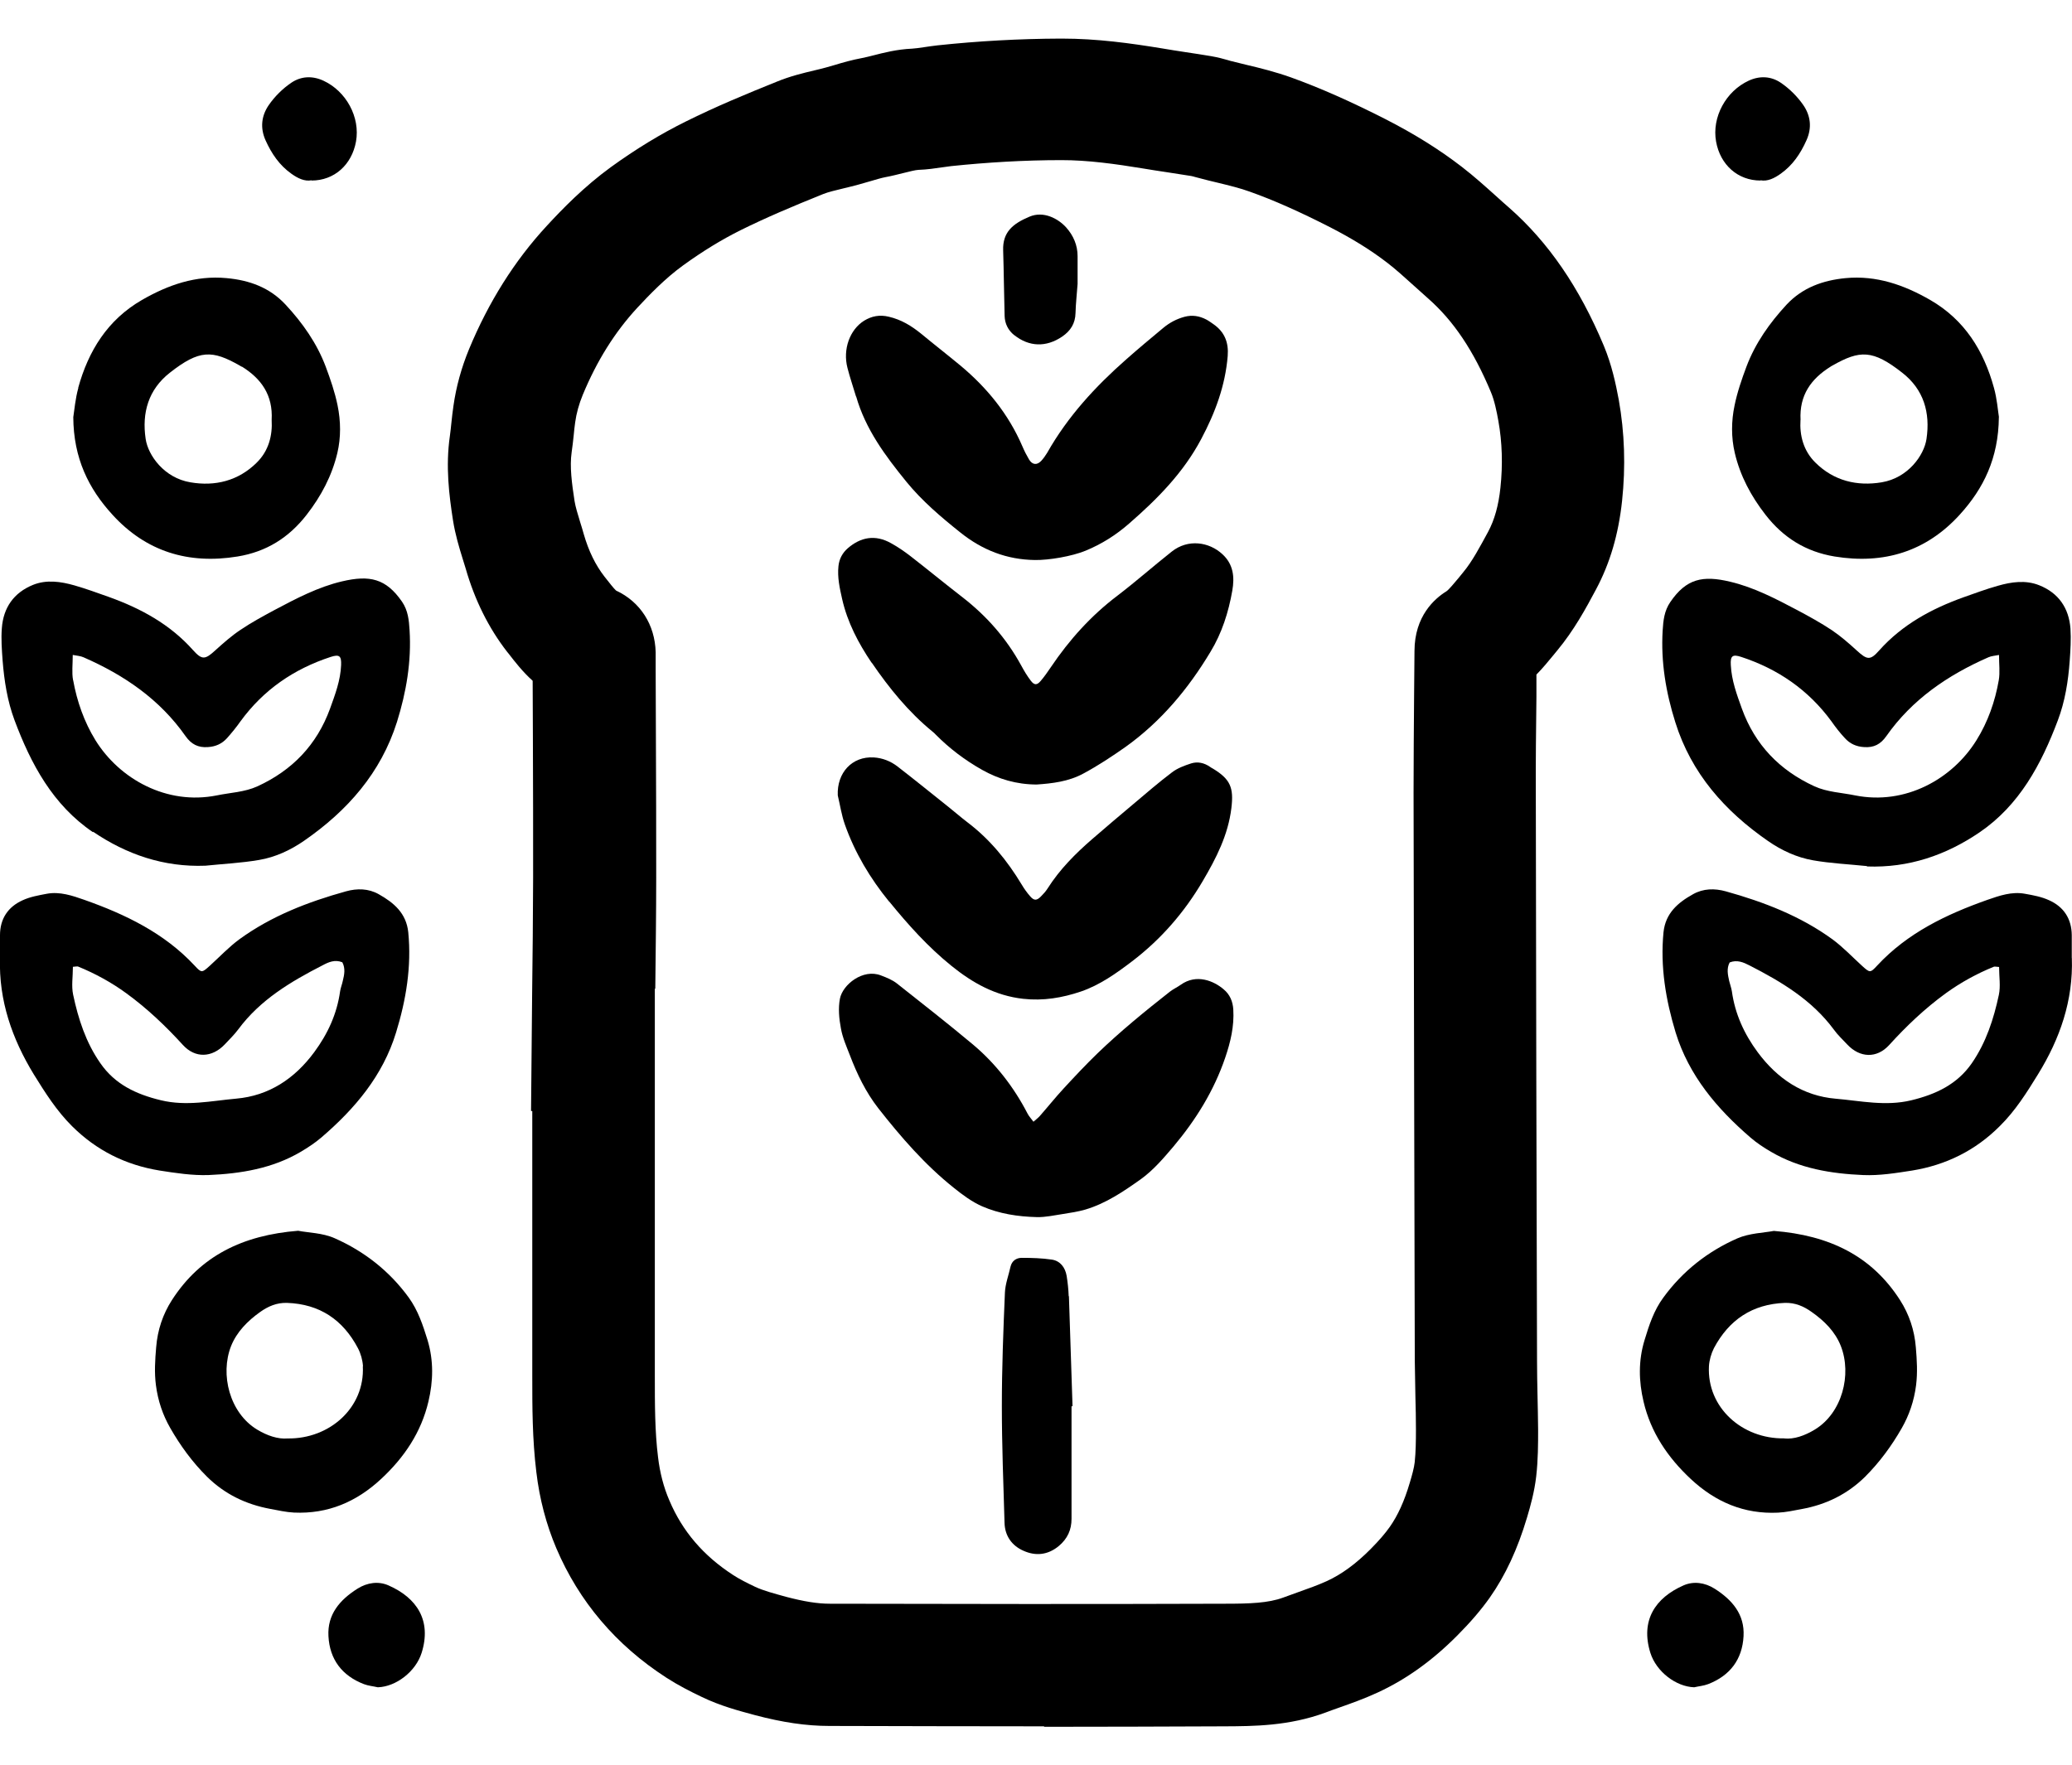 <svg width="27" height="23" viewBox="0 0 27 23" fill="none" xmlns="http://www.w3.org/2000/svg">
<g clip-path="url(#clip0_2046_581)">
<path d="M24.327 11.288C24.094 11.264 23.857 11.253 23.627 11.213C23.414 11.176 23.216 11.084 23.04 10.962C22.476 10.572 22.039 10.079 21.831 9.414C21.708 9.025 21.641 8.625 21.666 8.217C21.674 8.089 21.686 7.962 21.766 7.846C21.974 7.542 22.188 7.496 22.546 7.582C22.856 7.655 23.142 7.805 23.424 7.954C23.576 8.035 23.727 8.118 23.87 8.213C23.986 8.291 24.092 8.384 24.196 8.479C24.33 8.601 24.37 8.611 24.488 8.477C24.789 8.14 25.17 7.934 25.588 7.784C25.736 7.732 25.883 7.677 26.033 7.635C26.21 7.584 26.396 7.557 26.573 7.628C26.825 7.728 26.96 7.926 26.98 8.193C26.989 8.333 26.98 8.474 26.97 8.614C26.951 8.878 26.909 9.142 26.815 9.39C26.599 9.963 26.314 10.496 25.793 10.85C25.357 11.146 24.872 11.313 24.33 11.293L24.327 11.288ZM26.051 8.536C25.996 8.547 25.95 8.549 25.91 8.567C25.381 8.799 24.915 9.117 24.58 9.595C24.506 9.7 24.418 9.747 24.289 9.737C24.188 9.731 24.106 9.693 24.041 9.621C23.977 9.553 23.919 9.478 23.865 9.401C23.566 8.993 23.169 8.719 22.69 8.562C22.575 8.524 22.547 8.549 22.554 8.668C22.564 8.869 22.632 9.052 22.699 9.238C22.87 9.708 23.189 10.039 23.643 10.248C23.812 10.325 23.996 10.33 24.175 10.367C24.828 10.497 25.441 10.154 25.755 9.648C25.904 9.409 25.998 9.142 26.046 8.864C26.063 8.765 26.049 8.66 26.049 8.536H26.051Z" fill="currentColor"/>
<path d="M26.998 12.487C27.017 13.039 26.843 13.538 26.557 14.002C26.41 14.241 26.261 14.478 26.058 14.678C25.74 14.996 25.358 15.184 24.918 15.256C24.707 15.289 24.491 15.324 24.28 15.315C23.861 15.297 23.449 15.23 23.078 15.012C22.983 14.957 22.891 14.896 22.809 14.825C22.373 14.449 22.008 14.018 21.835 13.457C21.706 13.031 21.633 12.598 21.677 12.15C21.703 11.902 21.864 11.765 22.061 11.655C22.195 11.579 22.344 11.577 22.488 11.617C22.983 11.755 23.46 11.938 23.879 12.243C24.016 12.344 24.136 12.471 24.263 12.587C24.365 12.679 24.37 12.684 24.461 12.585C24.856 12.159 25.363 11.917 25.898 11.728C26.053 11.674 26.216 11.617 26.387 11.649C26.495 11.668 26.603 11.688 26.701 11.733C26.893 11.819 26.995 11.975 26.997 12.189C26.997 12.288 26.997 12.387 26.997 12.487H26.998ZM26.05 12.603C26.012 12.601 25.994 12.595 25.981 12.6C25.759 12.69 25.55 12.805 25.355 12.946C25.083 13.144 24.841 13.374 24.617 13.621C24.456 13.797 24.237 13.789 24.072 13.614C24.012 13.549 23.946 13.489 23.895 13.417C23.61 13.032 23.212 12.795 22.796 12.582C22.718 12.542 22.635 12.506 22.539 12.544C22.497 12.623 22.515 12.705 22.533 12.786C22.544 12.832 22.561 12.875 22.568 12.921C22.609 13.215 22.728 13.476 22.905 13.715C23.161 14.06 23.495 14.284 23.922 14.32C24.247 14.348 24.57 14.421 24.904 14.341C25.227 14.263 25.503 14.133 25.694 13.858C25.881 13.587 25.98 13.28 26.047 12.966C26.071 12.853 26.05 12.73 26.05 12.603Z" fill="currentColor"/>
<path d="M23.115 16.043C23.837 16.1 24.389 16.367 24.76 16.946C24.878 17.131 24.947 17.336 24.965 17.56C24.979 17.727 24.989 17.889 24.968 18.056C24.942 18.257 24.88 18.441 24.782 18.613C24.65 18.844 24.493 19.058 24.303 19.248C24.072 19.475 23.796 19.61 23.479 19.668C23.377 19.687 23.273 19.71 23.169 19.715C22.728 19.736 22.355 19.577 22.034 19.278C21.732 18.996 21.511 18.669 21.417 18.268C21.354 18.002 21.348 17.734 21.43 17.466C21.489 17.271 21.551 17.08 21.674 16.913C21.925 16.568 22.253 16.31 22.64 16.14C22.797 16.072 22.984 16.068 23.115 16.043ZM23.251 18.748C23.375 18.761 23.516 18.713 23.649 18.632C24.005 18.416 24.133 17.915 23.988 17.544C23.914 17.355 23.772 17.215 23.607 17.099C23.505 17.026 23.393 16.977 23.259 16.981C22.832 16.997 22.529 17.204 22.334 17.571C22.298 17.643 22.274 17.727 22.269 17.807C22.242 18.344 22.701 18.755 23.249 18.747L23.251 18.748Z" fill="currentColor"/>
<path d="M26.047 5.437C26.042 5.973 25.847 6.367 25.538 6.707C25.1 7.189 24.547 7.358 23.906 7.253C23.532 7.191 23.238 7.008 23.006 6.709C22.817 6.466 22.676 6.202 22.606 5.904C22.558 5.701 22.56 5.487 22.603 5.284C22.638 5.112 22.696 4.944 22.758 4.778C22.873 4.473 23.059 4.21 23.281 3.97C23.489 3.748 23.754 3.654 24.048 3.625C24.451 3.587 24.811 3.713 25.153 3.91C25.601 4.169 25.85 4.571 25.983 5.055C26.023 5.198 26.034 5.349 26.048 5.437H26.047ZM23.462 5.473C23.449 5.674 23.5 5.876 23.657 6.03C23.896 6.267 24.199 6.34 24.521 6.286C24.862 6.229 25.072 5.936 25.104 5.721C25.155 5.378 25.068 5.076 24.788 4.858C24.402 4.555 24.235 4.562 23.879 4.764C23.869 4.769 23.861 4.773 23.852 4.78C23.601 4.937 23.445 5.15 23.463 5.475L23.462 5.473Z" fill="currentColor"/>
<path d="M22.076 21.991C21.839 21.983 21.583 21.787 21.506 21.543C21.374 21.121 21.569 20.825 21.938 20.663C22.068 20.606 22.215 20.625 22.343 20.706C22.571 20.851 22.736 21.04 22.72 21.325C22.704 21.627 22.544 21.84 22.258 21.95C22.2 21.972 22.138 21.977 22.077 21.991H22.076Z" fill="currentColor"/>
<path d="M22.941 2.353C22.645 2.353 22.416 2.148 22.362 1.845C22.305 1.527 22.49 1.189 22.786 1.052C22.934 0.983 23.08 0.995 23.203 1.077C23.317 1.154 23.421 1.257 23.499 1.37C23.593 1.507 23.614 1.664 23.54 1.828C23.462 2.003 23.36 2.154 23.203 2.265C23.12 2.324 23.032 2.367 22.941 2.35V2.353Z" fill="currentColor"/>
<path d="M1.211 10.846C0.688 10.491 0.403 9.958 0.189 9.386C0.096 9.137 0.055 8.873 0.034 8.609C0.024 8.47 0.013 8.328 0.024 8.188C0.043 7.921 0.179 7.725 0.43 7.623C0.606 7.552 0.792 7.579 0.971 7.63C1.121 7.673 1.268 7.727 1.415 7.779C1.834 7.929 2.215 8.136 2.515 8.473C2.634 8.606 2.674 8.597 2.808 8.474C2.912 8.38 3.017 8.287 3.134 8.209C3.276 8.113 3.428 8.031 3.58 7.949C3.861 7.8 4.146 7.65 4.458 7.577C4.816 7.493 5.029 7.539 5.238 7.841C5.318 7.957 5.329 8.085 5.337 8.212C5.363 8.622 5.294 9.021 5.173 9.409C4.963 10.074 4.527 10.567 3.964 10.957C3.788 11.079 3.59 11.172 3.377 11.208C3.145 11.248 2.91 11.259 2.677 11.283C2.136 11.304 1.65 11.137 1.214 10.841L1.211 10.846ZM0.953 8.864C1.003 9.142 1.097 9.409 1.244 9.648C1.558 10.154 2.173 10.497 2.824 10.367C3.003 10.33 3.187 10.325 3.356 10.248C3.81 10.039 4.128 9.708 4.3 9.238C4.367 9.052 4.437 8.869 4.445 8.668C4.45 8.549 4.423 8.525 4.309 8.562C3.829 8.719 3.433 8.991 3.134 9.401C3.08 9.478 3.02 9.551 2.958 9.621C2.893 9.693 2.811 9.731 2.71 9.737C2.582 9.747 2.493 9.7 2.419 9.596C2.084 9.117 1.62 8.799 1.089 8.567C1.049 8.549 1.004 8.547 0.948 8.536C0.948 8.66 0.934 8.765 0.952 8.864H0.953Z" fill="currentColor"/>
<path d="M0 12.189C0 11.975 0.104 11.819 0.296 11.733C0.394 11.688 0.504 11.669 0.609 11.649C0.78 11.617 0.945 11.674 1.099 11.728C1.634 11.917 2.141 12.161 2.536 12.585C2.627 12.684 2.632 12.679 2.734 12.587C2.862 12.471 2.981 12.344 3.118 12.243C3.537 11.938 4.013 11.755 4.509 11.617C4.653 11.577 4.802 11.579 4.936 11.655C5.133 11.766 5.294 11.902 5.32 12.15C5.364 12.598 5.292 13.031 5.161 13.457C4.989 14.02 4.626 14.449 4.188 14.825C4.105 14.896 4.012 14.957 3.919 15.012C3.55 15.23 3.136 15.297 2.717 15.315C2.506 15.322 2.29 15.289 2.079 15.256C1.639 15.184 1.259 14.996 0.939 14.678C0.736 14.476 0.587 14.239 0.44 14.002C0.157 13.538 -0.017 13.039 0 12.487C0 12.388 0 12.29 0 12.189ZM0.953 12.964C1.02 13.28 1.119 13.587 1.307 13.856C1.498 14.133 1.773 14.262 2.096 14.34C2.431 14.421 2.753 14.348 3.078 14.319C3.503 14.282 3.839 14.06 4.095 13.713C4.272 13.473 4.391 13.214 4.432 12.919C4.439 12.873 4.458 12.829 4.467 12.784C4.487 12.703 4.503 12.622 4.461 12.542C4.365 12.503 4.282 12.539 4.204 12.581C3.788 12.794 3.39 13.031 3.105 13.416C3.052 13.487 2.989 13.548 2.928 13.613C2.763 13.786 2.544 13.796 2.383 13.619C2.159 13.373 1.916 13.142 1.645 12.945C1.45 12.803 1.241 12.689 1.019 12.598C1.006 12.593 0.988 12.598 0.95 12.601C0.95 12.729 0.929 12.851 0.953 12.964Z" fill="currentColor"/>
<path d="M4.36 16.138C4.747 16.309 5.075 16.566 5.326 16.911C5.447 17.078 5.511 17.271 5.571 17.465C5.652 17.732 5.646 18.001 5.583 18.266C5.489 18.667 5.268 18.996 4.966 19.276C4.645 19.575 4.272 19.734 3.831 19.714C3.727 19.709 3.625 19.685 3.521 19.666C3.204 19.607 2.928 19.474 2.697 19.246C2.507 19.057 2.35 18.842 2.218 18.611C2.12 18.44 2.058 18.255 2.032 18.055C2.01 17.888 2.021 17.724 2.035 17.559C2.053 17.334 2.122 17.129 2.24 16.945C2.613 16.366 3.164 16.099 3.885 16.041C4.016 16.067 4.202 16.068 4.36 16.138ZM4.73 17.807C4.725 17.727 4.701 17.641 4.664 17.571C4.469 17.202 4.167 16.996 3.74 16.981C3.606 16.977 3.494 17.026 3.391 17.099C3.228 17.215 3.086 17.357 3.011 17.544C2.865 17.915 2.993 18.416 3.35 18.632C3.482 18.712 3.623 18.759 3.748 18.748C4.296 18.756 4.755 18.346 4.728 17.808L4.73 17.807Z" fill="currentColor"/>
<path d="M1.019 5.055C1.152 4.573 1.401 4.169 1.849 3.91C2.191 3.713 2.551 3.587 2.954 3.625C3.248 3.652 3.513 3.746 3.721 3.97C3.943 4.209 4.129 4.473 4.244 4.778C4.306 4.944 4.364 5.112 4.399 5.284C4.441 5.489 4.444 5.701 4.396 5.904C4.325 6.202 4.185 6.466 3.996 6.709C3.764 7.008 3.47 7.192 3.096 7.253C2.455 7.358 1.902 7.189 1.464 6.707C1.155 6.369 0.958 5.973 0.955 5.437C0.969 5.349 0.981 5.198 1.021 5.055H1.019ZM3.15 4.78C3.141 4.775 3.133 4.769 3.123 4.764C2.767 4.562 2.6 4.554 2.213 4.858C1.934 5.077 1.847 5.379 1.898 5.721C1.93 5.936 2.14 6.229 2.48 6.286C2.803 6.342 3.106 6.267 3.345 6.03C3.502 5.876 3.552 5.675 3.54 5.473C3.558 5.149 3.405 4.936 3.152 4.778L3.15 4.78Z" fill="currentColor"/>
<path d="M4.925 21.991C5.161 21.983 5.417 21.787 5.494 21.543C5.627 21.121 5.432 20.825 5.062 20.663C4.933 20.606 4.786 20.625 4.658 20.706C4.429 20.851 4.264 21.04 4.28 21.325C4.296 21.627 4.456 21.84 4.742 21.95C4.8 21.972 4.862 21.977 4.923 21.991H4.925Z" fill="currentColor"/>
<path d="M4.06 2.353C4.356 2.353 4.584 2.148 4.639 1.845C4.696 1.527 4.511 1.189 4.215 1.052C4.066 0.983 3.921 0.995 3.798 1.077C3.684 1.154 3.58 1.257 3.502 1.37C3.408 1.507 3.387 1.664 3.46 1.828C3.539 2.003 3.641 2.154 3.798 2.265C3.881 2.324 3.969 2.367 4.06 2.35V2.353Z" fill="currentColor"/>
<path d="M13.608 22.5C12.676 22.5 11.742 22.497 10.808 22.495C10.506 22.495 10.197 22.449 9.838 22.354C9.623 22.296 9.388 22.234 9.147 22.118C8.998 22.047 8.84 21.967 8.682 21.865C8.026 21.441 7.545 20.873 7.249 20.178C7.118 19.869 7.03 19.535 6.989 19.186C6.936 18.753 6.936 18.336 6.936 17.934V17.772C6.936 17.269 6.936 16.765 6.936 16.262V14.481H6.92L6.934 12.972C6.941 12.461 6.945 11.951 6.947 11.442C6.947 10.834 6.947 10.225 6.944 9.618L6.941 8.873C6.808 8.753 6.709 8.624 6.626 8.517L6.608 8.495C6.368 8.186 6.186 7.821 6.068 7.409C6.055 7.366 6.042 7.324 6.029 7.283C5.984 7.137 5.933 6.971 5.903 6.782C5.853 6.459 5.804 6.081 5.863 5.677C5.871 5.621 5.876 5.567 5.882 5.511C5.89 5.437 5.898 5.362 5.909 5.289C5.944 5.041 6.013 4.791 6.112 4.551C6.365 3.94 6.704 3.399 7.123 2.946C7.329 2.722 7.612 2.432 7.959 2.179C8.288 1.941 8.607 1.747 8.934 1.585C9.331 1.387 9.739 1.219 10.121 1.065C10.296 0.993 10.463 0.953 10.61 0.918C10.661 0.906 10.711 0.894 10.762 0.88C10.8 0.869 10.837 0.859 10.874 0.848C10.979 0.816 11.101 0.781 11.235 0.756C11.281 0.747 11.329 0.735 11.376 0.723C11.513 0.688 11.684 0.643 11.886 0.634C11.924 0.632 11.982 0.624 12.041 0.615C12.1 0.607 12.159 0.597 12.218 0.591C12.744 0.535 13.283 0.505 13.819 0.503H13.836C14.299 0.503 14.735 0.564 15.138 0.63C15.242 0.648 15.347 0.664 15.451 0.68C15.562 0.697 15.672 0.713 15.782 0.732C15.869 0.747 15.944 0.767 15.998 0.783L16.032 0.793C16.1 0.81 16.169 0.828 16.238 0.844C16.417 0.886 16.618 0.936 16.823 1.009C17.202 1.146 17.594 1.319 18.056 1.554C18.433 1.747 18.756 1.949 19.047 2.173C19.212 2.3 19.357 2.432 19.498 2.558C19.552 2.607 19.608 2.658 19.664 2.706C20.176 3.156 20.58 3.744 20.899 4.506C21.003 4.756 21.055 5.002 21.094 5.211C21.17 5.637 21.185 6.079 21.137 6.529C21.09 6.967 20.979 7.343 20.796 7.685C20.67 7.921 20.513 8.213 20.289 8.482L20.238 8.544C20.177 8.617 20.107 8.705 20.021 8.792V9.079C20.016 9.497 20.011 9.917 20.013 10.335C20.016 12.803 20.022 15.27 20.029 17.738C20.029 17.885 20.032 18.031 20.035 18.177C20.038 18.33 20.042 18.483 20.043 18.635C20.043 18.815 20.043 19.025 20.018 19.243C19.995 19.443 19.944 19.626 19.898 19.78C19.776 20.189 19.618 20.531 19.412 20.824C19.298 20.984 19.165 21.14 18.991 21.315C18.667 21.641 18.331 21.883 17.962 22.055C17.781 22.139 17.607 22.201 17.439 22.26C17.383 22.279 17.328 22.3 17.274 22.32C16.796 22.497 16.334 22.498 15.963 22.5C15.176 22.503 14.39 22.506 13.603 22.506L13.608 22.5ZM8.533 12.889V16.261C8.533 16.762 8.533 17.263 8.533 17.765V17.931C8.533 18.303 8.533 18.656 8.575 18.993C8.599 19.195 8.648 19.384 8.722 19.555C8.893 19.959 9.166 20.277 9.555 20.529C9.636 20.582 9.74 20.634 9.839 20.681C9.946 20.732 10.092 20.77 10.247 20.813C10.476 20.873 10.653 20.902 10.815 20.902C12.53 20.906 14.246 20.908 15.963 20.902C16.284 20.902 16.526 20.894 16.721 20.822C16.782 20.8 16.844 20.778 16.906 20.755C17.045 20.706 17.178 20.658 17.292 20.606C17.485 20.517 17.671 20.38 17.859 20.191C17.97 20.079 18.049 19.987 18.11 19.901C18.214 19.753 18.3 19.566 18.371 19.324C18.4 19.229 18.427 19.13 18.435 19.057C18.449 18.925 18.451 18.775 18.451 18.634C18.451 18.491 18.448 18.349 18.444 18.206C18.441 18.049 18.438 17.893 18.436 17.735C18.43 15.267 18.424 12.799 18.42 10.33C18.42 9.906 18.424 9.483 18.427 9.058L18.432 8.485C18.433 8.029 18.694 7.802 18.849 7.706C18.881 7.685 18.954 7.595 19.004 7.536L19.065 7.461C19.185 7.318 19.288 7.121 19.391 6.932C19.476 6.774 19.528 6.585 19.552 6.356C19.584 6.057 19.575 5.763 19.525 5.486C19.503 5.362 19.474 5.22 19.428 5.111C19.202 4.57 18.942 4.183 18.612 3.892C18.552 3.838 18.489 3.783 18.428 3.727C18.305 3.616 18.19 3.511 18.075 3.423C17.862 3.259 17.621 3.11 17.333 2.962C16.933 2.758 16.601 2.61 16.286 2.498C16.163 2.453 16.019 2.418 15.867 2.381C15.787 2.362 15.707 2.343 15.627 2.321L15.573 2.307C15.557 2.302 15.539 2.297 15.523 2.294C15.424 2.278 15.319 2.262 15.215 2.246C15.104 2.229 14.994 2.213 14.884 2.194C14.543 2.138 14.174 2.086 13.83 2.087C13.349 2.087 12.864 2.116 12.394 2.165C12.356 2.17 12.316 2.175 12.277 2.181C12.186 2.194 12.084 2.21 11.967 2.214C11.929 2.216 11.852 2.235 11.777 2.254C11.699 2.273 11.62 2.294 11.542 2.308C11.483 2.319 11.409 2.342 11.333 2.364C11.286 2.378 11.238 2.391 11.19 2.405C11.125 2.423 11.059 2.439 10.992 2.455C10.89 2.48 10.794 2.502 10.727 2.529C10.32 2.693 9.982 2.836 9.651 3C9.404 3.123 9.16 3.272 8.904 3.457C8.671 3.625 8.461 3.843 8.304 4.012C8.01 4.331 7.778 4.702 7.594 5.146C7.545 5.265 7.511 5.386 7.495 5.505C7.487 5.561 7.481 5.616 7.476 5.672C7.468 5.747 7.46 5.821 7.449 5.895C7.422 6.082 7.452 6.302 7.487 6.531C7.499 6.606 7.529 6.703 7.561 6.808C7.577 6.858 7.593 6.911 7.607 6.962C7.671 7.183 7.759 7.363 7.876 7.514L7.895 7.538C7.937 7.592 7.999 7.671 8.028 7.697C8.343 7.843 8.535 8.142 8.544 8.501C8.544 8.557 8.544 8.611 8.544 8.664C8.544 8.689 8.544 8.716 8.544 8.741L8.547 9.603C8.549 10.214 8.552 10.826 8.551 11.437C8.551 11.919 8.544 12.401 8.539 12.883L8.533 12.889Z" fill="currentColor"/>
<path d="M11.359 8.636C11.585 8.967 11.838 9.279 12.151 9.535C12.165 9.546 12.18 9.559 12.192 9.573C12.373 9.756 12.576 9.909 12.798 10.034C13.014 10.155 13.246 10.224 13.508 10.225C13.711 10.211 13.924 10.187 14.117 10.082C14.309 9.979 14.49 9.859 14.668 9.734C15.13 9.403 15.485 8.977 15.774 8.495C15.923 8.25 16.009 7.978 16.058 7.698C16.089 7.522 16.073 7.355 15.929 7.223C15.755 7.062 15.481 7.021 15.269 7.189C15.03 7.378 14.803 7.579 14.562 7.763C14.217 8.024 13.934 8.339 13.694 8.695C13.652 8.757 13.609 8.819 13.561 8.875C13.513 8.932 13.478 8.932 13.433 8.873C13.385 8.811 13.345 8.743 13.308 8.675C13.115 8.321 12.856 8.027 12.538 7.781C12.309 7.604 12.087 7.421 11.86 7.245C11.783 7.186 11.702 7.13 11.617 7.083C11.401 6.959 11.211 7.005 11.048 7.145C10.979 7.205 10.936 7.283 10.926 7.377C10.91 7.525 10.942 7.665 10.974 7.808C11.043 8.113 11.187 8.385 11.358 8.638L11.359 8.636Z" fill="currentColor"/>
<path d="M15.386 12.835C15.341 12.867 15.288 12.891 15.243 12.926C14.92 13.18 14.6 13.441 14.303 13.727C14.15 13.875 14.004 14.031 13.859 14.188C13.751 14.305 13.654 14.427 13.55 14.545C13.531 14.567 13.507 14.585 13.467 14.62C13.437 14.578 13.408 14.55 13.39 14.514C13.211 14.168 12.976 13.864 12.679 13.614C12.354 13.342 12.021 13.082 11.689 12.819C11.628 12.771 11.553 12.741 11.479 12.713C11.246 12.622 10.981 12.832 10.945 13.016C10.921 13.142 10.934 13.279 10.958 13.404C10.979 13.524 11.03 13.638 11.075 13.754C11.168 13.999 11.283 14.236 11.444 14.443C11.74 14.82 12.053 15.182 12.431 15.483C12.544 15.574 12.664 15.663 12.797 15.722C13.021 15.82 13.265 15.857 13.51 15.863C13.625 15.866 13.74 15.839 13.855 15.822C13.951 15.807 14.049 15.792 14.142 15.765C14.412 15.685 14.64 15.529 14.866 15.369C15.032 15.249 15.162 15.095 15.293 14.941C15.584 14.594 15.819 14.216 15.966 13.784C16.035 13.581 16.084 13.376 16.071 13.159C16.065 13.053 16.027 12.962 15.945 12.894C15.82 12.787 15.593 12.687 15.386 12.835Z" fill="currentColor"/>
<path d="M11.156 5.166C11.278 5.594 11.537 5.942 11.812 6.28C12.015 6.529 12.261 6.738 12.514 6.94C12.8 7.169 13.118 7.294 13.486 7.299C13.667 7.302 13.967 7.251 14.145 7.178C14.356 7.091 14.543 6.973 14.714 6.823C15.083 6.502 15.422 6.159 15.654 5.72C15.835 5.379 15.966 5.028 15.998 4.641C16.012 4.465 15.959 4.327 15.812 4.225C15.782 4.204 15.752 4.182 15.718 4.164C15.629 4.118 15.537 4.102 15.435 4.129C15.329 4.158 15.24 4.206 15.158 4.274C14.997 4.408 14.835 4.543 14.679 4.681C14.274 5.037 13.913 5.429 13.646 5.901C13.623 5.939 13.596 5.977 13.566 6.009C13.51 6.066 13.451 6.058 13.409 5.988C13.377 5.934 13.348 5.877 13.323 5.818C13.142 5.397 12.861 5.052 12.511 4.761C12.343 4.622 12.172 4.489 12.004 4.35C11.877 4.247 11.745 4.166 11.582 4.128C11.462 4.099 11.358 4.12 11.26 4.18C11.072 4.298 10.981 4.554 11.043 4.794C11.075 4.92 11.118 5.044 11.155 5.169L11.156 5.166Z" fill="currentColor"/>
<path d="M11.588 11.751C11.834 12.053 12.093 12.342 12.399 12.589C12.674 12.811 12.971 12.978 13.334 13.018C13.595 13.047 13.842 13.005 14.085 12.923C14.333 12.838 14.546 12.686 14.751 12.53C15.128 12.243 15.433 11.892 15.673 11.483C15.848 11.186 16.004 10.882 16.046 10.532C16.078 10.268 16.035 10.157 15.806 10.018C15.793 10.011 15.78 10.004 15.768 9.995C15.692 9.942 15.606 9.923 15.521 9.95C15.433 9.979 15.342 10.012 15.27 10.068C15.098 10.198 14.933 10.341 14.767 10.481C14.589 10.631 14.412 10.78 14.236 10.933C14.014 11.125 13.809 11.331 13.651 11.58C13.627 11.618 13.596 11.652 13.564 11.684C13.51 11.739 13.475 11.741 13.424 11.682C13.382 11.634 13.345 11.582 13.313 11.528C13.126 11.218 12.901 10.941 12.61 10.72C12.524 10.655 12.442 10.582 12.357 10.515C12.138 10.34 11.919 10.163 11.697 9.991C11.607 9.921 11.5 9.879 11.387 9.872C11.102 9.855 10.904 10.073 10.917 10.367C10.947 10.492 10.966 10.623 11.009 10.745C11.139 11.114 11.339 11.448 11.586 11.751H11.588Z" fill="currentColor"/>
<path d="M13.926 16.894C13.923 16.805 13.913 16.714 13.899 16.627C13.88 16.52 13.817 16.434 13.707 16.417C13.578 16.398 13.446 16.394 13.315 16.394C13.243 16.394 13.186 16.433 13.168 16.509C13.143 16.622 13.1 16.733 13.095 16.846C13.074 17.339 13.055 17.832 13.055 18.325C13.055 18.832 13.075 19.341 13.09 19.849C13.095 20.019 13.186 20.145 13.335 20.211C13.494 20.283 13.654 20.269 13.798 20.149C13.91 20.055 13.963 19.939 13.963 19.796C13.963 19.306 13.963 18.817 13.963 18.328C13.968 18.328 13.971 18.328 13.976 18.328C13.96 17.85 13.945 17.372 13.929 16.894H13.926Z" fill="currentColor"/>
<path d="M13.217 4.368C13.409 4.52 13.63 4.53 13.841 4.387C13.951 4.312 14.012 4.215 14.015 4.08C14.018 3.957 14.033 3.833 14.042 3.7C14.042 3.587 14.042 3.464 14.042 3.34C14.042 3.196 13.988 3.07 13.892 2.963C13.788 2.849 13.599 2.746 13.415 2.824C13.193 2.917 13.064 3.029 13.072 3.264C13.081 3.547 13.083 3.832 13.091 4.117C13.094 4.218 13.136 4.304 13.217 4.369V4.368Z" fill="currentColor"/>
</g>
<defs>
<clipPath id="clip0_2046_581">
<rect width="27" height="22" fill="white" transform="translate(0 0.5)"/>
</clipPath>
</defs>
</svg>
